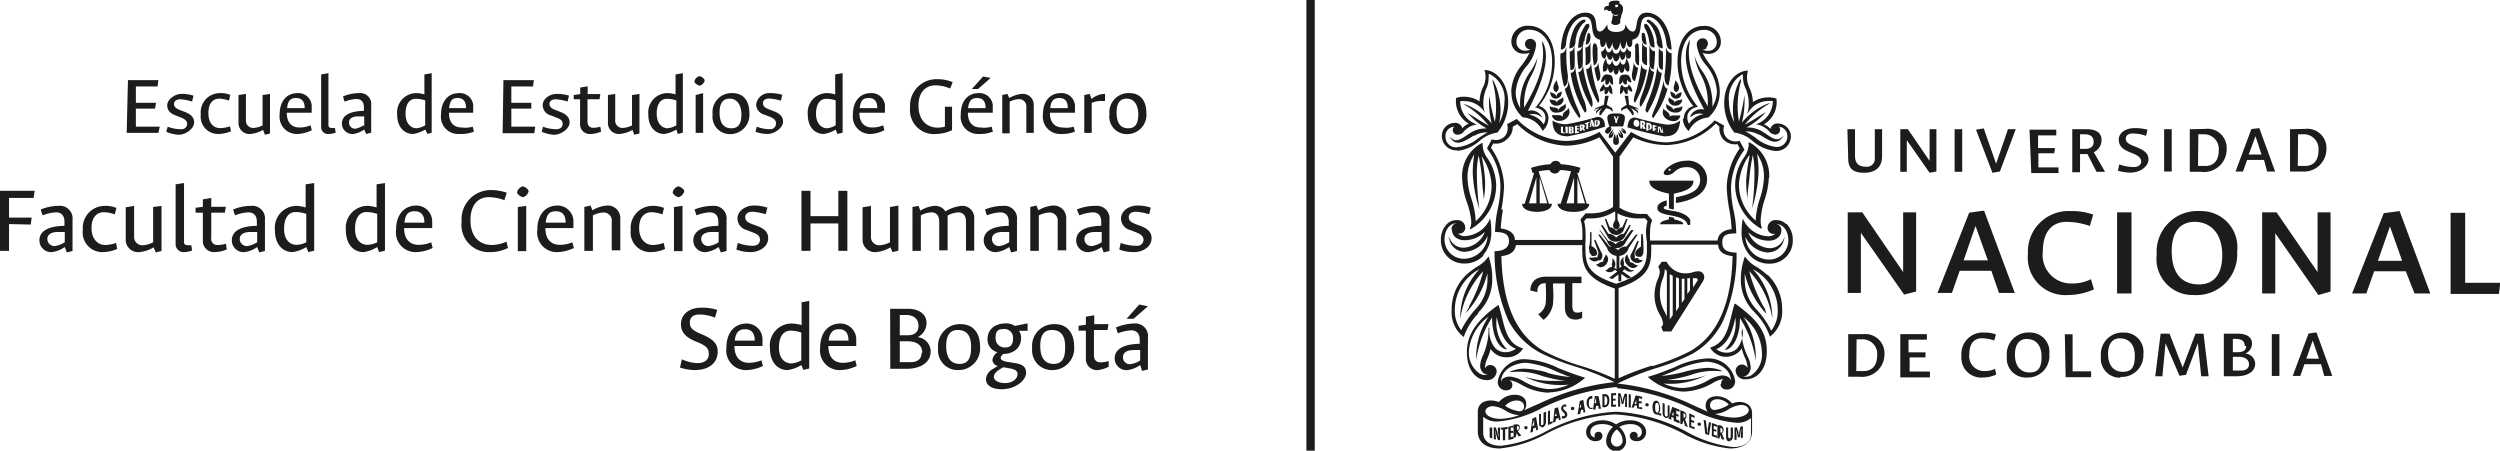<svg xmlns="http://www.w3.org/2000/svg" viewBox="0 0 157.87 28.46"><defs><style>.cls-1{fill:#1c1c1a;}.cls-2{fill:none;stroke:#1c1c1a;stroke-miterlimit:10;stroke-width:0.53px;}</style></defs><g id="Capa_2" data-name="Capa 2"><g id="Layer_1" data-name="Layer 1"><path class="cls-1" d="M116.66,8.16h.48V9.83c0,.52.26.7.73.7a.5.5,0,0,0,.52-.57V8.16h.46v1.7c0,.67-.39,1.05-1.14,1.05s-1-.31-1-.93Zm5.19,2.75-1.44-2.06v2H120V8.16h.48l1.37,2v-2h.43v2.67Zm2.06-.06h-.48V8.16h.48Zm.87-2.66.49-.08.78,2.23.75-2.18h.49l-1,2.67-.47.08Zm3.38,0h1.69l0,.36-1.15,0v.8h1.07l-.05.33-1,0v.89h1.27l0,.36h-1.72Zm3.19,1.58v1.11h-.49V8.16h.92c.59,0,.93.23.93.68a.85.85,0,0,1-.49.77l.71,1.24h-.54l-.57-1.12h-.47m.86-.76c0-.32-.18-.49-.58-.49h-.28V9.4l.35,0c.27,0,.51-.12.51-.44m1.58-.13c0-.42.41-.74,1-.74a3,3,0,0,1,.82.1l-.09.39a2.52,2.52,0,0,0-.85-.15c-.25,0-.43.11-.43.33s.16.33.6.5c.68.27.83.47.83.83s-.45.81-1.14.81a3,3,0,0,1-.79-.12l.09-.4a2.6,2.6,0,0,0,.92.17c.24,0,.46-.12.46-.34s-.12-.37-.62-.56-.79-.4-.79-.82m3.34,2h-.48V8.16h.48Zm2.11-2.69a1.21,1.21,0,0,1,1.36,1.27A1.43,1.43,0,0,1,139,10.85h-.72V8.16Zm-.45,2.34h.47c.43,0,.84-.24.84-1a.93.93,0,0,0-1-1h-.29Zm4.17-.38H141.9l-.26.73h-.47l1-2.68.5-.06,1,2.74h-.51Zm-.54-1.5L142,9.76h.81Zm3.12-.46a1.21,1.21,0,0,1,1.36,1.27,1.43,1.43,0,0,1-1.58,1.42h-.72V8.16Zm-.45,2.34h.47c.43,0,.84-.24.84-1a.93.93,0,0,0-1-1h-.29Z"/><path class="cls-1" d="M120.24,18.6l-2.73-3.9v3.8h-.83V13.41h.92l2.58,3.77V13.41H121v5Zm5.51-1.5h-2l-.49,1.4h-.91l2-5.07.94-.13,1.94,5.2h-1Zm-1-2.83L124,16.44h1.53Zm7.48,4a4,4,0,0,1-1.63.36,2.37,2.37,0,0,1-2.54-2.6,2.56,2.56,0,0,1,2.7-2.7,4,4,0,0,1,1.42.22l-.21.72a4.53,4.53,0,0,0-1.48-.26c-.73,0-1.49.43-1.49,1.89a1.79,1.79,0,0,0,1.86,2,2.57,2.57,0,0,0,1.18-.27Zm2.37.26h-.91V13.41h.91Zm3.92.1a2.28,2.28,0,0,1-2.33-2.55,2.58,2.58,0,0,1,2.76-2.75,2.28,2.28,0,0,1,2.32,2.56,2.57,2.57,0,0,1-2.75,2.74m.06-4.62c-.8,0-1.44.51-1.44,1.84,0,1.51.71,2.11,1.73,2.11.81,0,1.46-.49,1.46-1.85s-.72-2.1-1.75-2.1m7.82,4.62-2.72-3.9v3.8h-.83V13.41h.91l2.59,3.77V13.41h.82v5Zm5.52-1.5h-2l-.49,1.4h-.9l2-5.07,1-.13,1.94,5.2h-1Zm-1-2.83-.76,2.17h1.53Zm3.83-.86h.92v4.42l2.22,0-.09.7h-3.05Z"/><path class="cls-1" d="M117.67,21.1A1.21,1.21,0,0,1,119,22.36a1.42,1.42,0,0,1-1.58,1.43h-.71V21.1Zm-.45,2.33.47,0c.43,0,.85-.25.85-1a.92.92,0,0,0-1-1h-.3ZM120,21.1h1.68l0,.35h-1.16v.8h1.07l0,.32h-1v.89l1.28,0,0,.37H120Z"/><path class="cls-1" d="M126.06,23.65a2,2,0,0,1-.86.19,1.25,1.25,0,0,1-1.34-1.37A1.35,1.35,0,0,1,125.29,21a2,2,0,0,1,.75.12l-.11.38a2.48,2.48,0,0,0-.78-.14c-.39,0-.79.23-.79,1a.94.94,0,0,0,1,1.07,1.38,1.38,0,0,0,.62-.14Zm1.9.19a1.2,1.2,0,0,1-1.23-1.34A1.36,1.36,0,0,1,128.18,21a1.21,1.21,0,0,1,1.23,1.35A1.36,1.36,0,0,1,128,23.84m0-2.44c-.42,0-.76.27-.76,1s.37,1.12.91,1.12.77-.26.77-1-.38-1.11-.92-1.11m2.39-.3h.49v2.34l1.17,0,0,.37h-1.61Zm3.51,2.74a1.2,1.2,0,0,1-1.23-1.34A1.37,1.37,0,0,1,134.12,21a1.21,1.21,0,0,1,1.23,1.35,1.37,1.37,0,0,1-1.46,1.45m0-2.44c-.43,0-.77.27-.77,1s.38,1.12.92,1.12.77-.26.77-1-.38-1.11-.92-1.11m2.86.31-.2,2.08h-.45l.34-2.69H137l.83,2.14.81-2.14h.51l.32,2.69H139l-.21-2.09-.75,2h0l-.41.06Zm3.68-.61h.87c.59,0,.91.23.91.63a.69.69,0,0,1-.43.63.66.66,0,0,1,.63.63c0,.48-.44.8-1.19.8h-.79Zm1.32.78c0-.29-.16-.45-.61-.45H141v.84h.29c.42,0,.55-.16.55-.39m.18,1.17c0-.32-.25-.49-.68-.49H141v.87h.5c.29,0,.52-.1.52-.4m1.92.74h-.48V21.1h.48Zm2.63-.74h-1.05l-.26.74h-.48l1-2.68.5-.07,1,2.75h-.51Zm-.53-1.5-.4,1.15h.8Z"/><path class="cls-1" d="M111.72,11.25A2.39,2.39,0,0,0,110.49,9l-.07,0,0,.07a.32.32,0,0,1,0,.14,1.56,1.56,0,0,1-.3.75,3.06,3.06,0,0,0-.55,1.71,3.2,3.2,0,0,0,1.62,2.76l.06,0,0-.06a1.35,1.35,0,0,1-.07-.41,5,5,0,0,1,.25-1.34,5.25,5.25,0,0,0,.27-1.41m-1.21-1.38a11.5,11.5,0,0,0-.22,1.53,7.19,7.19,0,0,0,.08,1.19l0,.19v-.2c0-.41.07-.82.11-1.17a12,12,0,0,1,.23-1.59,6,6,0,0,1,.1,1.11,16.72,16.72,0,0,1-.15,2.28,9.2,9.2,0,0,0,.41-2.28,6.18,6.18,0,0,0-.1-1.18,2.49,2.49,0,0,1,.44,1.5,4.68,4.68,0,0,1-.26,1.34,5,5,0,0,0-.26,1.38,3,3,0,0,1-1.06-2.29,3.52,3.52,0,0,1,.63-1.81"/><path class="cls-1" d="M106.27,7.49a1.1,1.1,0,0,0,.37.79l0,0v0a1.48,1.48,0,0,1,1.24-.86h0a2.12,2.12,0,0,0,.72-1.62A2.81,2.81,0,0,0,108,4.1a4.89,4.89,0,0,1-.48-.76,1,1,0,0,0,.38.06.75.75,0,0,0,.77-.76,1,1,0,0,0-1.11-1c-.81,0-1.63.71-1.63,2.28a4.47,4.47,0,0,0,1,2.78.81.81,0,0,0-.6.79M107.75,3a.37.37,0,0,0,.1-.25.32.32,0,0,0-.34-.33.37.37,0,0,0-.36.41,2.42,2.42,0,0,0,.58,1.28,2.91,2.91,0,0,1,.69,1.64,2,2,0,0,1-.29,1,3.58,3.58,0,0,0-.6-2.21,3.78,3.78,0,0,1-.53-1,3.92,3.92,0,0,0,.4,1.17,3.71,3.71,0,0,1,.44,2c-1.25-2.13-1.27-3.27-1.14-4l0-.21-.08.19c-.4.89-.07,2.31,1,4.23a.76.76,0,0,0-.87.39l0,.09.08-.06a.8.8,0,0,1,.74-.13,1.35,1.35,0,0,0-.91.61.76.76,0,0,1-.11-.41c0-.34.24-.58.67-.67h0l0,0a4.42,4.42,0,0,1-1.06-2.85c0-1.4.73-2,1.4-2a.76.76,0,0,1,.85.76.53.53,0,0,1-.51.56.78.78,0,0,1-.39-.08.4.4,0,0,0,.26-.09"/><path class="cls-1" d="M109.53,8.37h0a2.19,2.19,0,0,1,1.14.53,2.57,2.57,0,0,0,1.42.63.92.92,0,0,0,1-.88.82.82,0,0,0-.81-.85.44.44,0,0,0-.48.34,1.26,1.26,0,0,0-.41-.29,1.63,1.63,0,0,0,.79-1.62h0a1.48,1.48,0,0,0-.56-.08,1.69,1.69,0,0,0-.93.3,2.15,2.15,0,0,0-.21-.89,1.64,1.64,0,0,1-.16-.66,1.85,1.85,0,0,1,.06-.44v0h0c-.74,0-1.5.79-1.5,2.07a3.05,3.05,0,0,0,.67,1.88ZM110,4.71h0l.07,0a1,1,0,0,0,0,.26,1.58,1.58,0,0,0,.16.61,2.43,2.43,0,0,1,.2.93,1.6,1.6,0,0,1-.06.54l-.05.15.1-.13a1.47,1.47,0,0,1,1.22-.69,1.48,1.48,0,0,1,.31,0,1.55,1.55,0,0,1-1.07,1.47l-.09,0h.09a1.36,1.36,0,0,1,.83.43.52.52,0,0,0,.39.22.3.3,0,0,0,.31-.31.24.24,0,0,0-.08-.19l0,0a.59.59,0,0,1,.54.63.67.67,0,0,1-.73.65,2.51,2.51,0,0,1-1.28-.58,7.33,7.33,0,0,0-.63-.4,1.57,1.57,0,0,1,.84.21l.06,0c.55.35,1,.66,1.38.23l.14-.17-.17.13c-.3.23-.6,0-1-.27l-.27-.17a1.83,1.83,0,0,0-.92-.21,4.3,4.3,0,0,0,1.11-.85l.1-.12-.13.08-.31.19c-.28.18-.57.36-.88.52a5.3,5.3,0,0,1,1.46-1.27l.16-.1-.18.05a4,4,0,0,0-1.62,1.19,6,6,0,0,0,.16-1.72l0-.22,0,.22a13.34,13.34,0,0,1-.35,1.65,5.9,5.9,0,0,1,.13-2.54l0-.16-.1.14a4,4,0,0,0-.32,2.61,2.87,2.87,0,0,1-.34-1.3A1.76,1.76,0,0,1,110,4.71"/><path class="cls-1" d="M101.49,8.44c.1,0,.19-.08.27-.27l0-.08-.08.05,0,0,.06-.1,0-.07-.07,0c-.22.11-.31.21-.31.32s0,.09.1.09"/><path class="cls-1" d="M112.78,14.14a.85.85,0,0,0-.63-.24.49.49,0,0,0-.53.48.37.37,0,0,0,.37.39h.1a.66.66,0,0,1-.45.15,1.81,1.81,0,0,1-1.58-1.12l0-.07,0,.07a3.9,3.9,0,0,0-.08.81,2.17,2.17,0,0,0,.53,1.53,1.63,1.63,0,0,0,1.2.51,1.45,1.45,0,0,0,1.5-1.5,1.41,1.41,0,0,0-.38-1m-1.13,1.78a1,1,0,0,0,.94-.75l.08-.23-.12.21a.94.94,0,0,1-.9.51,1.54,1.54,0,0,1-1.3-1,1.87,1.87,0,0,0,1.29.53c.47,0,.8-.27.8-.66a.37.37,0,0,0-.31-.39h0c.43,0,.75.45.75,1a1.21,1.21,0,0,1-1.24,1.24,1.5,1.5,0,0,1-1.47-1.44,1.67,1.67,0,0,0,1.46,1"/><path class="cls-1" d="M101,16.47a.37.37,0,0,0,.11-.55l-.36-.77h-.09l.27.78,0,.1a.4.4,0,0,0-.05.24.39.39,0,0,0-.28,0,.58.58,0,0,1-.18,0h-.06l0,.05a.45.45,0,0,0,.34.19.48.48,0,0,0,.29-.11"/><path class="cls-1" d="M100.49,16.16a.22.22,0,0,0,.13,0h.09c.07,0,.15-.08.15-.18a.53.53,0,0,0-.36-.43v-.89h-.09v0c0,.47,0,.73-.05.88s0,.21,0,.26a.35.35,0,0,0,.15.31"/><path class="cls-1" d="M102.06,15.67a.65.65,0,0,0,.61-.4l.49-.74H103l-.52.68-.09,0a.92.92,0,0,0-.37.21.88.88,0,0,0-.36-.21l-.1,0-.52-.68H101l.49.71a.6.6,0,0,0,.61.43"/><path class="cls-1" d="M101.39,16.72h0a.48.48,0,0,0,.16-.36.38.38,0,0,0-.16-.29l0,0v0a.49.49,0,0,1-.07.19.42.42,0,0,0-.08.27.43.43,0,0,0-.26.09.43.43,0,0,1-.19.08h0l0,0a.44.44,0,0,0,.29.18h0a.49.49,0,0,0,.36-.21"/><path class="cls-1" d="M102.06,15.26a.63.63,0,0,0,.58-.38l.35-.66h-.11l-.34.55-.09,0a.83.83,0,0,0-.39.23.88.88,0,0,0-.38-.23l-.11,0-.36-.55h-.12l.39.66a.58.58,0,0,0,.58.38"/><path class="cls-1" d="M107.24,17.13a1.43,1.43,0,0,0-.34.06,1.35,1.35,0,0,1-.41.07,1.31,1.31,0,0,1-1.24-.73v0h-.31l-.23.31h0a.63.63,0,0,1,.1.35,1.2,1.2,0,0,1-.11.41,2.61,2.61,0,0,0-.22,1.07,2.46,2.46,0,0,0,.34,1.21,1.31,1.31,0,0,1,.2.57.25.25,0,0,1-.12.19h0l.12.29h.52l2-3.17a.58.58,0,0,0,.08-.27.37.37,0,0,0-.39-.36m-.51.45v.75l-.17.24v-1l.17,0m.18,0,.11,0,.09,0a.11.11,0,0,1,.09.05.09.09,0,0,1,0,.11l-.28.43Zm-.53.07v1.25l-.17.24V17.6h.17m-.35,0v1.79l-.18.27V17.51h0l.15.05m-1.17,1a2.42,2.42,0,0,1,.18-.95,2,2,0,0,0,.13-.62l.13.13V20a2.38,2.38,0,0,0-.13-.29,2.32,2.32,0,0,1-.31-1.14m.81-1.19V19.9l-.19.27V17.31l.19.11"/><path class="cls-1" d="M102.06,14.49a.24.24,0,0,0,.22-.23.5.5,0,0,0-.08-.26l-.06-.14,0-.51H102l0,.51-.06.14a.5.5,0,0,0-.08.26.24.24,0,0,0,.22.23"/><path class="cls-1" d="M102.06,14.84a.54.54,0,0,0,.5-.38l.22-.63h-.09l-.25.53-.07,0a.73.73,0,0,0-.31.22.69.69,0,0,0-.35-.23l-.06,0-.22-.53h-.09l.21.63a.52.52,0,0,0,.51.38"/><path class="cls-1" d="M102.79,16.91c-.08-.07-.17-.14-.26-.12a.49.49,0,0,0,0-.29.39.39,0,0,1,0-.21v-.05l0,0a.45.45,0,0,0-.2.31.37.37,0,0,0,.07.28l-.14.1v-.77a.68.68,0,0,0,.59-.51l.57-.84h-.11l-.6.76-.12,0a.77.77,0,0,0-.42.23.8.8,0,0,0-.43-.23l-.11,0-.6-.76h-.11l.56.84a.71.71,0,0,0,.6.51V17l-.14-.1a.37.37,0,0,0,.06-.28.44.44,0,0,0-.19-.31l0,0v.05a.52.52,0,0,1,0,.21.42.42,0,0,0,0,.29.35.35,0,0,0-.28.13l-.15.1h0l0,0a.41.41,0,0,0,.59-.06l.16.12-.53.4.22.07.38-.29v.43l.09,0,.09,0V17.3l.41.29.22-.07-.56-.4.16-.12a.41.41,0,0,0,.59.06l0,0H103a.62.62,0,0,1-.17-.11"/><path class="cls-1" d="M109.89,25.38a1.32,1.32,0,0,0-.51.1,1.29,1.29,0,0,0-.95-.46c-.45,0-.72.22-.72.59a.58.58,0,0,0,.13.39l-.54-.24-.46-.21a14.67,14.67,0,0,0-4.7-1.33,17,17,0,0,1,2.53-1,13.88,13.88,0,0,0,2.19-.87,4.78,4.78,0,0,0,1.94-2.07,10.42,10.42,0,0,0,.86-4.33v0h0c-.61,0-.9-.19-.9-.62s.15-.59.88-.59h0v0a7.05,7.05,0,0,0-.17-1.46,7.21,7.21,0,0,1-.16-1.41,4.06,4.06,0,0,1,.85-2.41v0l-.31-.57h0a.8.8,0,0,1-.81-.18.77.77,0,0,1-.16-.78v0l-.6-.33v0a4.53,4.53,0,0,1-3.06,1.39A4.39,4.39,0,0,1,103,8.33h0l-1,1.31-1-1.31h0a4.39,4.39,0,0,1-2.16.57,4.49,4.49,0,0,1-3.06-1.39v0l-.61.33v0a.81.81,0,0,1-.16.78.8.8,0,0,1-.81.18h0l-.3.57v0a4.06,4.06,0,0,1,.85,2.41,7.16,7.16,0,0,1-.17,1.41,7.81,7.81,0,0,0-.17,1.46v0h0c.73,0,.88.23.88.59s-.29.62-.91.62h0v0a10.59,10.59,0,0,0,.85,4.33,4.86,4.86,0,0,0,2,2.07,13.88,13.88,0,0,0,2.19.87,17.39,17.39,0,0,1,2.53,1,14.67,14.67,0,0,0-4.7,1.33l-.46.2-.54.25a.63.63,0,0,0,.13-.39c0-.37-.28-.59-.73-.59a1.31,1.31,0,0,0-1,.46,1.35,1.35,0,0,0-.51-.1c-.51,0-.82.27-.82.71v1.23c0,.69.5,1.09,1.39,1.09a7.77,7.77,0,0,0,2.9-.91,10.44,10.44,0,0,1,4.37-1.24,10.44,10.44,0,0,1,4.37,1.24,7.68,7.68,0,0,0,2.89.91c.89,0,1.4-.4,1.4-1.09V26.09c0-.44-.32-.71-.83-.71m-15-12.14a10.77,10.77,0,0,0,.17-1.5,4.46,4.46,0,0,0-.83-2.41l.14-.27a1,1,0,0,0,.87-.27A1,1,0,0,0,95.53,8l.29-.16a4.61,4.61,0,0,0,3.11,1.36A4.88,4.88,0,0,0,101,8.67l.86,1.22v3.18a2.43,2.43,0,0,1-1.39.4l-.34,0h0l-.33.39v0a2.11,2.11,0,0,1,.12.75,4.41,4.41,0,0,1,0,.54H95.66c0-.41-.35-.66-.89-.72a8.94,8.94,0,0,1,.14-1.19M108.58,8a1.06,1.06,0,0,0,.27.83,1,1,0,0,0,.87.27l.14.27a4.53,4.53,0,0,0-.82,2.41,9.44,9.44,0,0,0,.17,1.5,8.94,8.94,0,0,1,.14,1.19c-.54.06-.85.31-.89.72H104.2a4.32,4.32,0,0,1,0-.54,1.9,1.9,0,0,1,.13-.75v0l-.33-.39h0l-.33,0a2.46,2.46,0,0,1-1.4-.4V9.89l.87-1.22a4.88,4.88,0,0,0,2.11.49,4.59,4.59,0,0,0,3.1-1.36Zm-4.27,15.09a17.53,17.53,0,0,0-2.1.8v-5.7c1.73-.59,2.06-1.27,2.06-2.32a3.25,3.25,0,0,0,0-.36.13.13,0,0,0,0-.06h4.23c0,.3.21.66.91.72-.07,3-.94,5-2.67,6a13.68,13.68,0,0,1-2.39.95m-.47-9.34.16.18v0a2.78,2.78,0,0,0-.1.68,4.94,4.94,0,0,0,.06.63c0,.2,0,.39,0,.53,0,1-.29,1.58-1.94,2.12-1.65-.54-1.94-1.11-1.94-2.12a3.87,3.87,0,0,1,0-.53,4.83,4.83,0,0,0,0-.63,2.65,2.65,0,0,0-.09-.67v0l.15-.18h0l.19,0a2.74,2.74,0,0,0,1.58-.43,2.74,2.74,0,0,0,1.58.43l.19,0Zm-8.18,1.7h4.22v.06a1.86,1.86,0,0,0,0,.36c0,1,.33,1.73,2.05,2.32v5.7a16.75,16.75,0,0,0-2.09-.8,13.38,13.38,0,0,1-2.39-.95c-1.73-1-2.61-2.93-2.68-6,.7-.06.89-.42.92-.72m-1,11c-.46,0-.93-.18-.93-.48,0-.15.17-.32.49-.32a1.73,1.73,0,0,1,.81.3,1.85,1.85,0,0,0,.83.27,4,4,0,0,1-1.2.23m.32-.82a1,1,0,0,1,.72-.34c.28,0,.47.15.47.36a.28.28,0,0,1-.3.32,2.08,2.08,0,0,1-.89-.34m7.1-1.11a13.81,13.81,0,0,1,4.68,1.31,7.18,7.18,0,0,0,2.74.86,1.32,1.32,0,0,0,1-.29v1c0,.52-.41.83-1.14.83a7.89,7.89,0,0,1-2.79-.89A10.58,10.58,0,0,0,102.06,26a10.54,10.54,0,0,0-4.47,1.26,7.7,7.7,0,0,1-2.8.89c-.72,0-1.13-.31-1.13-.83v-1a1.32,1.32,0,0,0,1,.29,7.18,7.18,0,0,0,2.74-.86,13.75,13.75,0,0,1,4.68-1.31m6.22,1.7a1.77,1.77,0,0,0,.82-.27,1.76,1.76,0,0,1,.82-.3c.32,0,.49.17.49.32,0,.3-.47.48-.93.48a3.9,3.9,0,0,1-1.2-.23m-.31-.57c0-.21.19-.36.46-.36a1,1,0,0,1,.72.34,2.08,2.08,0,0,1-.89.34.28.28,0,0,1-.29-.32"/><path class="cls-1" d="M108.65,24.27c0,.2.17.33.4.33a.52.52,0,0,0,.52-.55,1.69,1.69,0,0,0-1.84-1.41,5.37,5.37,0,0,0-2,.56c-.49.19-1,.41-1.68.6l0,0,0,0a3.59,3.59,0,0,0,2.29.93,3.94,3.94,0,0,0,1.78-.52,1.88,1.88,0,0,1,.73-.28.31.31,0,0,0-.16.29m-.85-.56h0A5.09,5.09,0,0,1,106,24c-.12,0-.47,0-.74,0a9.13,9.13,0,0,0,1.5-.32,4.15,4.15,0,0,1,1.82-.24l.21,0-.19-.08a2.25,2.25,0,0,0-.79-.13,6.5,6.5,0,0,0-1.41.24,8.6,8.6,0,0,1-1.47.27l.79-.31a6.07,6.07,0,0,1,2-.59c.64,0,1.58.38,1.58,1.19h0c-.07-.21-.26-.32-.57-.32a2.27,2.27,0,0,0-.86.3,3.46,3.46,0,0,1-1.58.49,3,3,0,0,1-1.24-.28,5,5,0,0,0,2.74-.55"/><path class="cls-1" d="M103.18,16.65a.39.39,0,0,0-.26-.09.41.41,0,0,0-.08-.27.58.58,0,0,1-.07-.21V16l0,.05a.44.44,0,0,0,0,.68.51.51,0,0,0,.36.2h0a.44.44,0,0,0,.31-.18l0,0h-.06a.45.45,0,0,1-.18-.08"/><path class="cls-1" d="M109.53,19.2l0,0,0,0c-.08.24-.14.5-.2.75-.22.89-.43,1.73-1.34,2h0v0a1.13,1.13,0,0,0,1,.58,1.21,1.21,0,0,0,1-.52,3.07,3.07,0,0,0,.19.56,1.75,1.75,0,0,1,.16.52.3.3,0,0,1,0,.14.37.37,0,0,0-.35-.21.4.4,0,0,0-.39.39.58.58,0,0,0,.65.54c.66,0,1.32-.55,1.32-1.78s-.61-2-2-3m.48,1.55v.07a1.68,1.68,0,0,1-.36,1.22.94.94,0,0,1-.68.26,1.07,1.07,0,0,1-.63-.22c.59-.25,1-.88,1.2-2A2.4,2.4,0,0,1,109,22l-.09.08.12,0c.57-.19.87-1.17.84-2a6.82,6.82,0,0,1,1,2.68l0,.22v-.22a4.52,4.52,0,0,0-.77-2.73,2.93,2.93,0,0,1,1.16,2.22,1.58,1.58,0,0,1-.67,1.45.7.7,0,0,1-.52.07.43.43,0,0,0,.26-.09.59.59,0,0,0,.22-.5,1.61,1.61,0,0,0-.17-.63,3.73,3.73,0,0,1-.4-1.59Z"/><path class="cls-1" d="M97.08,18.45c0-.4.15-.56.53-.57v.17a7.39,7.39,0,0,1,0,1.07.94.94,0,0,1-.48.72l0,0,.34.36h0a1.58,1.58,0,0,0,.6-1,6.9,6.9,0,0,0,0-1.12v-.18h.75c0,.87,0,1,0,1.5s.23.78.67.78a.76.76,0,0,0,.42-.11h0v-.4h0a.57.57,0,0,1-.27.07c-.16,0-.35,0-.35-.44V19.1c0-.25,0-.45,0-1.22h.58v-.41H97.68c-.66,0-1,.26-1.05.87v0l.45.11Z"/><path class="cls-1" d="M103.49,16.32a.43.43,0,0,0-.27,0,.43.43,0,0,0,0-.25l0-.1.27-.75h-.1l-.35.76a.35.35,0,0,0,.06.51h0a.58.58,0,0,0,.31.12.46.46,0,0,0,.34-.18l0,0h-.06a.8.8,0,0,1-.21-.05"/><path class="cls-1" d="M103.62,15.58c-.12.07-.36.23-.36.43a.2.2,0,0,0,.15.2h.07a.23.23,0,0,0,.15,0,.39.39,0,0,0,.15-.32,1.87,1.87,0,0,0,0-.27c0-.15,0-.4-.05-.84v0h-.09Z"/><path class="cls-1" d="M111.6,17.37a4.25,4.25,0,0,0-.68-.52,2,2,0,0,1-.73-.66l0-.05,0,.05a4.22,4.22,0,0,0-.26,1.43,2.83,2.83,0,0,0,.86,2.09l.06.07a4,4,0,0,1,.92,1.48v0h0a2,2,0,0,0,.77-1.69,3,3,0,0,0-.92-2.22m-.15,2.23c0-.09-.08-.17-.13-.26a9.2,9.2,0,0,1-.88-2.2,5.67,5.67,0,0,1,1.46,3A4.61,4.61,0,0,0,110.69,17a2.93,2.93,0,0,1,1.57,2.59,2,2,0,0,1-.41,1.29,5.75,5.75,0,0,0-.92-1.33l0,0a2.64,2.64,0,0,1-.75-1.89,2.56,2.56,0,0,1,0-.37,5.7,5.7,0,0,0,1.23,2.38l.14.15Z"/><path class="cls-1" d="M93.64,16.13a2.17,2.17,0,0,0,.53-1.53,3.94,3.94,0,0,0-.07-.81l0-.07,0,.07a1.82,1.82,0,0,1-1.58,1.12.61.61,0,0,1-.45-.16l.1,0a.37.37,0,0,0,.36-.39A.49.49,0,0,0,92,13.9a.83.83,0,0,0-.62.24,1.37,1.37,0,0,0-.39,1,1.45,1.45,0,0,0,1.5,1.5,1.63,1.63,0,0,0,1.2-.51m-2-1.62c0,.39.33.66.8.66a1.84,1.84,0,0,0,1.28-.53,1.54,1.54,0,0,1-1.3,1,.93.93,0,0,1-.89-.51l-.12-.21.07.23a1,1,0,0,0,.94.75,1.68,1.68,0,0,0,1.47-1,1.51,1.51,0,0,1-1.48,1.44,1.21,1.21,0,0,1-1.24-1.24c0-.57.33-1,.75-1h0a.37.37,0,0,0-.31.39"/><path class="cls-1" d="M94.51,23.44a.4.4,0,0,0-.39-.39.34.34,0,0,0-.34.21.3.3,0,0,1,0-.14,1.5,1.5,0,0,1,.16-.52,4.08,4.08,0,0,0,.19-.56,1.19,1.19,0,0,0,1,.52A1.16,1.16,0,0,0,96.18,22v0h0c-.92-.24-1.12-1.08-1.34-2-.07-.25-.13-.51-.21-.75v0l0,0c-1.42,1-2,1.9-2,3S93.21,24,93.86,24a.58.58,0,0,0,.65-.54M94,20a4.53,4.53,0,0,0-.78,2.73l0,.22,0-.22a6.69,6.69,0,0,1,1-2.68c0,.84.26,1.82.84,2l.12,0-.1-.08a2.4,2.4,0,0,1-.56-1.95c.24,1.15.61,1.78,1.21,2a1.13,1.13,0,0,1-.64.22.9.9,0,0,1-.67-.26,1.69,1.69,0,0,1-.37-1.19.31.31,0,0,0,0-.1H94v.1a4.11,4.11,0,0,1-.35,1.65,1.64,1.64,0,0,0-.18.63.59.59,0,0,0,.22.5.44.44,0,0,0,.27.09.69.69,0,0,1-.52-.07,1.59,1.59,0,0,1-.68-1.45A2.94,2.94,0,0,1,94,20"/><path class="cls-1" d="M102.9,26.54a1.56,1.56,0,0,0-.85.26,1.51,1.51,0,0,0-.83-.26c-.64,0-1.06.3-1.06.75a.57.57,0,0,0,.59.57c.27,0,.44-.13.44-.33a.24.24,0,0,0-.26-.26.25.25,0,0,0-.21.12.29.29,0,0,0,0,.24.33.33,0,0,1-.29-.35c0-.31.29-.5.75-.5a1.29,1.29,0,0,1,.68.18,1.23,1.23,0,0,0-.43.82.63.63,0,1,0,1.25,0,1.23,1.23,0,0,0-.43-.82,1.47,1.47,0,0,1,.71-.18c.43,0,.72.2.72.5a.33.33,0,0,1-.29.35.29.29,0,0,0,0-.24.25.25,0,0,0-.21-.12.24.24,0,0,0-.26.26c0,.2.17.33.44.33a.57.57,0,0,0,.59-.57c0-.44-.42-.75-1-.75m-.85.58a.92.92,0,0,1,.36.66.37.37,0,0,1-.36.42.38.38,0,0,1-.37-.42.9.9,0,0,1,.37-.66"/><path class="cls-1" d="M97.81,24.78a3.59,3.59,0,0,0,2.29-.93l0,0,0,0c-.65-.19-1.2-.41-1.68-.6a5.41,5.41,0,0,0-2-.56,1.69,1.69,0,0,0-1.84,1.41.52.52,0,0,0,.52.55c.24,0,.4-.13.4-.33A.32.32,0,0,0,95.3,24a2.14,2.14,0,0,1,.73.27,3.74,3.74,0,0,0,1.78.53m-.1-1.28a6.59,6.59,0,0,0-1.42-.24,2.19,2.19,0,0,0-.78.13l-.2.08.21,0a4.2,4.2,0,0,1,1.83.24,9.13,9.13,0,0,0,1.5.32c-.28,0-.63,0-.75,0a5.42,5.42,0,0,1-1.82-.26,5.11,5.11,0,0,0,2.77.5,3,3,0,0,1-1.24.28,3.46,3.46,0,0,1-1.59-.49,2.22,2.22,0,0,0-.86-.3c-.31,0-.5.11-.57.32h0c0-.81.94-1.19,1.58-1.19a6,6,0,0,1,2,.59c.28.11.55.23.8.31a7.73,7.73,0,0,1-1.47-.27"/><path class="cls-1" d="M93.37,19.71a2.85,2.85,0,0,0,.86-2.09A4,4,0,0,0,94,16.19l0-.05,0,.05a2.08,2.08,0,0,1-.74.66,4.75,4.75,0,0,0-.68.52,3,3,0,0,0-.91,2.22,1.94,1.94,0,0,0,.76,1.69h0v0a4.18,4.18,0,0,1,.91-1.48Zm-.68-.08a5.84,5.84,0,0,0,1.24-2.38c0,.17,0,.24,0,.37a2.68,2.68,0,0,1-.74,1.89l0,0a6,6,0,0,0-.92,1.34,2,2,0,0,1-.4-1.29A2.91,2.91,0,0,1,93.42,17a4.56,4.56,0,0,0-1.21,3.13,5.66,5.66,0,0,1,1.45-3,9.13,9.13,0,0,1-.88,2.19c0,.09-.08.18-.13.27l-.09.18Z"/><path class="cls-1" d="M92.8,14.47l.07,0a3.19,3.19,0,0,0,1.61-2.76A3.14,3.14,0,0,0,93.94,10a1.49,1.49,0,0,1-.31-.75.32.32,0,0,1,0-.14l0-.07-.07,0a2.37,2.37,0,0,0-1.23,2.21,5.24,5.24,0,0,0,.26,1.41A5,5,0,0,1,92.91,14a1.11,1.11,0,0,1-.08.41ZM93,10.93a8.83,8.83,0,0,0,.42,2.28,17,17,0,0,1-.16-2.28,5.31,5.31,0,0,1,.11-1.11,12,12,0,0,1,.23,1.59c0,.35.07.76.1,1.17v.2l0-.19a6.25,6.25,0,0,0,.08-1.19,10.24,10.24,0,0,0-.22-1.53,3.52,3.52,0,0,1,.63,1.81,3,3,0,0,1-1,2.29,5.43,5.43,0,0,0-.26-1.38,4.68,4.68,0,0,1-.26-1.34,2.56,2.56,0,0,1,.43-1.5,7.12,7.12,0,0,0-.1,1.18"/><path class="cls-1" d="M95.44,5.78a2.15,2.15,0,0,0,.72,1.63h0a1.48,1.48,0,0,1,1.25.86v0l0,0a1.1,1.1,0,0,0,.37-.79.8.8,0,0,0-.6-.79,4.47,4.47,0,0,0,1-2.78c0-1.57-.81-2.28-1.63-2.28a1,1,0,0,0-1.11,1,.76.76,0,0,0,.78.76,1,1,0,0,0,.37-.06,4.84,4.84,0,0,1-.47.76,2.76,2.76,0,0,0-.69,1.68m1.48,1c.44.09.68.33.68.67a.69.69,0,0,1-.12.41,1.33,1.33,0,0,0-.91-.61.79.79,0,0,1,.74.13l.09.06-.05-.09A.76.76,0,0,0,96.48,7c1-1.92,1.37-3.34,1-4.23l-.09-.19,0,.21c.13.75.12,1.89-1.14,4a3.71,3.71,0,0,1,.44-2,3.91,3.91,0,0,0,.41-1.17,4.1,4.1,0,0,1-.53,1A3.44,3.44,0,0,0,96,6.82a2,2,0,0,1-.29-1,2.91,2.91,0,0,1,.69-1.64A2.48,2.48,0,0,0,97,2.86a.37.37,0,0,0-.36-.41.33.33,0,0,0-.34.33.34.34,0,0,0,.11.25.37.37,0,0,0,.25.09.74.74,0,0,1-.38.08.54.54,0,0,1-.52-.56.76.76,0,0,1,.85-.76c.68,0,1.4.64,1.4,2a4.4,4.4,0,0,1-1,2.85l0,0Z"/><path class="cls-1" d="M92,9.53a2.57,2.57,0,0,0,1.43-.63,2.16,2.16,0,0,1,1.13-.53h0a3,3,0,0,0,.68-1.88c0-1.28-.76-2.06-1.5-2.07h0v0a1.39,1.39,0,0,1-.1,1.1,2.32,2.32,0,0,0-.21.89,1.66,1.66,0,0,0-.93-.3,1.37,1.37,0,0,0-.55.08h0a1.64,1.64,0,0,0,.8,1.62,1.08,1.08,0,0,0-.41.29.45.45,0,0,0-.49-.34.82.82,0,0,0-.8.85.91.91,0,0,0,1,.88m-.22-1.48a.22.22,0,0,0-.09.19.3.3,0,0,0,.31.31.54.54,0,0,0,.4-.22,1.32,1.32,0,0,1,.82-.43h.09l-.08,0a1.52,1.52,0,0,1-1.07-1.47,1.42,1.42,0,0,1,.31,0A1.48,1.48,0,0,1,93.69,7l.1.14L93.73,7a1.79,1.79,0,0,1-.06-.53,2.24,2.24,0,0,1,.21-.93A1.57,1.57,0,0,0,94,4.94a1,1,0,0,0,0-.26l.08,0h0A1.76,1.76,0,0,1,95,6.48a3,3,0,0,1-.33,1.3,4.05,4.05,0,0,0-.33-2.61L94.26,5l0,.16a6.06,6.06,0,0,1,.14,2.54,13.73,13.73,0,0,1-.36-1.65l0-.22,0,.22A5.59,5.59,0,0,0,94.2,7.8a4.08,4.08,0,0,0-1.62-1.19l-.18-.05.16.1A5.25,5.25,0,0,1,94,7.93c-.3-.16-.59-.34-.87-.52l-.31-.19-.14-.08.11.12a4.24,4.24,0,0,0,1.1.85,1.87,1.87,0,0,0-.92.21l-.27.17c-.44.3-.74.5-1,.27l-.18-.13.14.17c.35.43.83.12,1.39-.23l.06,0a1.56,1.56,0,0,1,.83-.21,7.33,7.33,0,0,0-.63.4A2.51,2.51,0,0,1,92,9.3a.66.66,0,0,1-.72-.65A.59.59,0,0,1,91.82,8l0,0"/><path class="cls-1" d="M105.26,11.06a.71.71,0,0,0,.49-.22,1,1,0,0,1,.73-.28.8.8,0,0,1,.88.78c0,.55-.37.86-1.27,1.06l-.26.06v.36l.35-.06c.69-.17,1.62-.51,1.62-1.45a1.19,1.19,0,0,0-1.32-1.16c-.73,0-1.42.53-1.42.78,0,.07.09.13.2.13m.11-.34a.06.06,0,0,1,.06-.06s.07,0,.07.06a.07.07,0,0,1-.07.07.07.07,0,0,1-.06-.07"/><path class="cls-1" d="M105.68,13.33l-.25-.05c-.32-.06-.37-.1-.37-.15s0-.1.19-.13h0v-.35h0c-.4.11-.59.26-.59.49s.24.36.78.45l.25.05c.68.14.79.36.85.47s0,.1.12.1.07-.12.07-.18a.41.41,0,0,0,0-.16c-.06-.09-.23-.39-1-.54"/><path class="cls-1" d="M105.71,13.85v-.1l-.32-.06v.16c-.35.08-.56.16-.56.31v0h1.47v0c0-.15-.23-.23-.59-.31"/><path class="cls-1" d="M97,13.38c.75,0,1-.28,1-.51v0h-.19l-.65-2.05a3.75,3.75,0,0,1,.69-.08.37.37,0,0,0,.33.22.36.36,0,0,0,.33-.22,3.65,3.65,0,0,1,.7.08l-.66,2.05h-.19v0c0,.23.27.51,1,.51s1-.26,1-.51v0h-.16l-.6-1.95.09,0,.11-.32h0a4.92,4.92,0,0,0-1.24-.23.33.33,0,0,0-.32-.21.36.36,0,0,0-.33.21,5,5,0,0,0-1.23.23h0l.1.32.1,0-.6,1.95h-.16v0c0,.25.25.51,1,.51m-.57-.54.47-1.64v1.64Zm.68,0V11.2l.48,1.64Zm1.69,0,.48-1.64v1.64Zm.69,0V11.2l.48,1.64Z"/><path class="cls-1" d="M105.39,13.17l.31.06v-1c.64-.13,1.24-.31,1.24-.82v0h-2.79v0c0,.5.61.68,1.24.82Z"/><path class="cls-1" d="M106.08,7.63a1.32,1.32,0,0,1-.91.23,15.14,15.14,0,0,1-1.91-.44c-.31,0-.44.18-.49.62a19.4,19.4,0,0,0,2.33.57c.59,0,.93-.2,1-1M103.33,8a.2.2,0,0,1-.17-.23c0-.14.08-.22.18-.21a.24.24,0,0,1,.18.27c0,.13-.09.2-.19.17m.45.14-.07-.19v.17l-.13,0V7.63l.13,0c.13,0,.18.09.18.17a.09.09,0,0,1-.07.1l.1.25Zm.31.11-.13,0V7.75l.14,0a.26.26,0,0,1,.21.28.17.17,0,0,1-.22.16m.53.13-.26-.07V7.88l.25.06V8l-.12,0v.11l.1,0v.08l-.1,0v.1l.13,0Zm.41.06h-.15l-.12-.34v.33l-.07,0V8l.16,0,.11.33L105,8H105Z"/><path class="cls-1" d="M99.25,8.3c0-.05,0-.08-.06-.08v.16s.06,0,.06-.08"/><path class="cls-1" d="M104.09,7.86v.31s.09,0,.09-.11,0-.18-.09-.2"/><polygon class="cls-1" points="100.48 7.72 100.46 7.95 100.52 7.93 100.48 7.72"/><path class="cls-1" d="M99,8.61A18.86,18.86,0,0,0,101.35,8c0-.44-.18-.62-.49-.62a15.68,15.68,0,0,1-1.92.46,1.5,1.5,0,0,1-.9-.23c0,.78.39,1,1,1m1.55-1,.11.4V7.59l.12,0c.13,0,.21,0,.21.15s-.06.21-.21.26l-.12,0-.13,0,0-.07-.09,0v.08l-.1,0,.09-.48Zm-.51.17.29-.09v.09h-.08v.36l-.12,0V7.84l-.09,0Zm-.32.09.15,0a.12.12,0,0,1,.17.11.14.14,0,0,1-.07.11l.1.15-.14,0-.08-.14v.17l-.13,0Zm-.3.07.24,0V8h-.12v.1l.12,0v.08h-.12v.12l.13,0v.08l-.25.05ZM99.06,8l.14,0c.11,0,.17,0,.17.09s0,.11-.09.11.1,0,.1.09,0,.13-.15.14h-.17Zm-.21,0H99v.41h-.13Zm-.28,0h.13v.35h.1v.08a.71.71,0,0,1-.23-.05Z"/><path class="cls-1" d="M103.71,7.73V7.9s.07,0,.07-.06,0-.09-.07-.11"/><path class="cls-1" d="M99.93,8s0-.08-.06-.07v.16A.09.09,0,0,0,99.93,8"/><path class="cls-1" d="M99.25,8.11s0-.07-.06-.07v.13a.05.05,0,0,0,.06-.06"/><path class="cls-1" d="M103.34,7.6s0,.07,0,.17,0,.16,0,.17,0-.06,0-.15,0-.17,0-.19"/><path class="cls-1" d="M101.5,7.45a2.12,2.12,0,0,0,.13.54,3.41,3.41,0,0,1,.42,0,3.29,3.29,0,0,1,.44,0,2.1,2.1,0,0,0,.12-.54c0-.21-.15-.29-.56-.29s-.55.08-.55.29m.65-.11h.08l-.11.28v.14H102V7.62l-.1-.28H102l.06.2Z"/><path class="cls-1" d="M100.88,7.75c0-.13,0-.13-.08-.13v.29c.06,0,.08,0,.08-.16"/><path class="cls-1" d="M98.83,26.19c0,.08-.09.11-.2.08l0,.14a.25.25,0,0,0,.34-.23c0-.23-.25-.27-.25-.4s.09-.12.19-.09l0-.14a.26.26,0,0,0-.33.23c0,.23.24.26.24.41"/><path class="cls-1" d="M99.84,25.88l.14,0,0,.16.13,0-.13-.79-.22.07-.14.86.17-.05Zm0-.38v-.17h0l0,.16,0,.24-.1,0Z"/><path class="cls-1" d="M99.31,25.9a.1.1,0,0,0,.1-.11.09.09,0,0,0-.1-.1.1.1,0,0,0-.11.1.1.1,0,0,0,.11.11"/><path class="cls-1" d="M95.58,27.55s-.14.05-.18.07v-.28l.16,0v-.13l-.16,0V27l.18,0v-.13l-.33.08v.83a2,2,0,0,0,.33-.08Z"/><path class="cls-1" d="M98.26,26.45l.17-.06,0,.15.13-.05-.18-.77-.21.07-.1.91.16-.07Zm0-.37v-.2h0l0,.19.05.2-.13,0Z"/><polygon class="cls-1" points="94.59 27.23 94.64 27.54 94.61 27.54 94.56 27.3 94.46 27 94.33 26.98 94.33 27.73 94.46 27.76 94.46 27.51 94.41 27.2 94.43 27.2 94.48 27.43 94.59 27.78 94.72 27.8 94.72 27 94.59 27 94.59 27.23"/><path class="cls-1" d="M95.79,27.28h0l0,.1.11.18.16-.05-.22-.29a.28.28,0,0,0,.13-.24c0-.13-.11-.22-.29-.17l-.1,0v.82l.13,0Zm0-.37c.08,0,.13,0,.13.1a.15.15,0,0,1-.13.15Z"/><path class="cls-1" d="M100.57,25.86v-.12c-.13.05-.24,0-.24-.26s.06-.31.22-.31V25c-.21,0-.36.16-.36.44s.2.45.38.38"/><path class="cls-1" d="M96.36,27.11a.09.09,0,0,0,.1-.1.09.09,0,0,0-.1-.1c-.07,0-.1,0-.1.1a.09.09,0,0,0,.1.1"/><polygon class="cls-1" points="98.04 26.58 97.88 26.66 97.88 25.92 97.75 25.97 97.75 26.84 98.04 26.72 98.04 26.58"/><path class="cls-1" d="M97.34,27c.13,0,.29-.13.29-.39V26l-.16.06v.62c0,.1,0,.16-.1.16s-.06,0-.06-.08v-.62l-.12,0v.62c0,.1,0,.18.15.18"/><path class="cls-1" d="M96.82,27.05,97,27l0,.18.13-.05-.13-.8-.23.1-.13.9.16-.07Zm.06-.56h0l0,.19,0,.18-.13.06Z"/><path class="cls-1" d="M94.9,27.8l.15,0V27.1h.15v-.15a2.45,2.45,0,0,1-.43.06v.12h.13Z"/><path class="cls-1" d="M107.31,26.89a.09.09,0,0,0,.1-.1.09.09,0,0,0-.1-.1c-.07,0-.11,0-.11.1a.1.1,0,0,0,.11.1"/><polygon class="cls-1" points="107.01 26.97 106.8 26.91 106.8 26.65 106.98 26.71 106.98 26.58 106.8 26.52 106.8 26.3 107.01 26.39 107.01 26.26 106.67 26.1 106.67 26.98 107.01 27.11 107.01 26.97"/><polygon class="cls-1" points="107.92 27.48 108.05 26.7 107.92 26.65 107.84 27.11 107.83 27.33 107.79 27.32 107.79 27.1 107.72 26.57 107.58 26.5 107.68 27.4 107.92 27.48"/><path class="cls-1" d="M106.31,26.5h0l0,.08.1.31.18.08-.19-.51c.08,0,.1-.15.1-.2s0-.23-.26-.31l-.13-.05v.88l.13,0Zm0-.41a.16.16,0,0,1,.13.17c0,.1-.08.14-.13.11Z"/><polygon class="cls-1" points="108.43 27.51 108.22 27.46 108.22 27.21 108.38 27.27 108.38 27.14 108.22 27.1 108.22 26.88 108.43 26.96 108.43 26.83 108.1 26.71 108.1 27.54 108.43 27.65 108.43 27.51"/><path class="cls-1" d="M109.21,27.84c.13,0,.22-.11.22-.29V27h-.14v.58a.1.1,0,0,1-.08.1s-.08,0-.08-.13V27L109,27v.59c0,.21.1.29.23.29"/><polygon class="cls-1" points="109.66 27.5 109.62 27.19 109.65 27.19 109.75 27.63 109.86 27.6 109.94 27.14 109.97 27.12 109.93 27.42 109.93 27.68 110.06 27.62 110.06 26.92 109.91 26.94 109.83 27.28 109.82 27.46 109.79 27.46 109.78 27.29 109.67 26.98 109.53 27 109.53 27.78 109.66 27.77 109.66 27.5"/><path class="cls-1" d="M105.54,26.5l0-.18.15.07v.19l.37.16v-.17l-.21-.08v-.23l.15.06v-.13l-.15-.06v-.21l.21.09v-.14l-.46-.18-.23.76Zm.14-.5,0-.17h0v.42l-.11-.05Z"/><path class="cls-1" d="M108.64,27.43h0v.07l.09.25.16,0-.16-.38a.25.25,0,0,0,.11-.21.29.29,0,0,0-.24-.31l-.15,0v.84l.13,0Zm0-.41a.13.13,0,0,1,.13.14c0,.11,0,.16-.13.16Z"/><path class="cls-1" d="M94.07,27.63l.16.06V27l-.16,0Z"/><polygon class="cls-1" points="102.05 25.55 101.86 25.56 101.86 25.3 102.02 25.3 102.02 25.17 101.86 25.19 101.86 24.97 102.05 24.95 102.05 24.82 101.74 24.84 101.74 25.69 102.05 25.68 102.05 25.55"/><polygon class="cls-1" points="102.31 25.41 102.28 25.04 102.31 25.04 102.36 25.3 102.41 25.51 102.51 25.51 102.56 25.3 102.62 25.07 102.64 25.07 102.62 25.43 102.62 25.7 102.74 25.71 102.74 24.88 102.59 24.86 102.49 25.17 102.46 25.38 102.45 25.38 102.43 25.17 102.33 24.84 102.18 24.82 102.18 25.68 102.31 25.68 102.31 25.41"/><path class="cls-1" d="M100.79,25.63l.15,0,0,.18.16,0-.16-.8-.23,0-.11.85.15,0Zm0-.56h0l0,.39-.1,0Z"/><path class="cls-1" d="M101.63,25.28c0-.31-.14-.42-.35-.39h-.09v.83h.11c.18,0,.33-.13.33-.44m-.31-.26c.11,0,.18.07.18.28s-.07.29-.18.29Z"/><polygon class="cls-1" points="102.98 24.91 102.85 24.89 102.85 25.73 102.98 25.74 102.98 24.91"/><path class="cls-1" d="M105.2,26.39a.18.18,0,0,0,.23-.18V25.6l-.12,0v.62c0,.05,0,.09-.08.08s-.11-.08-.11-.18V25.5l-.13-.06v.61c0,.21.08.3.21.34"/><path class="cls-1" d="M104.66,26.18h0l.24.08V26.1l-.11,0-.07,0c.1-.05.12-.15.12-.31s-.07-.49-.25-.49-.24.18-.24.42.08.46.29.46m0-.74c.09,0,.12.15.12.3s0,.31-.11.31-.13-.15-.13-.31,0-.3.12-.3"/><path class="cls-1" d="M104,25.66c.07,0,.11,0,.11-.1a.1.1,0,0,0-.11-.1.09.09,0,0,0-.1.1.09.09,0,0,0,.1.1"/><path class="cls-1" d="M103.22,25.61l.15,0v.17l.33.07v-.13l-.21,0v-.25l.18,0v-.13l-.18,0v-.2l.21.05v-.13a3,3,0,0,0-.41-.09l-.26.77.14,0Zm.11-.35,0-.15h0v.4h-.12Z"/><path class="cls-1" d="M98.74,6.26a.43.43,0,0,1-.47.41.4.4,0,0,1-.41-.41c.13.1.41,0,.46.23,0-.21.29-.21.39-.36a.21.21,0,0,1,0,.13"/><path class="cls-1" d="M98.89,6.67c0,.28-.26.44-.59.44a.38.38,0,0,1-.44-.41c.15.15.51,0,.57.28,0-.26.36-.28.43-.44a.18.18,0,0,1,0,.13"/><path class="cls-1" d="M98.27,6.23a.34.34,0,0,1-.36-.31.3.3,0,0,1,0-.13c.11.13.34.08.37.34,0-.26.28-.31.33-.36a.38.38,0,0,1-.36.46"/><path class="cls-1" d="M99.12,7.08a.63.63,0,0,1-.67.55A.42.42,0,0,1,98,7.27s.13,0,.39,0c.1,0,.23,0,.29.13v-.1c0-.26.36-.34.38-.49a.92.92,0,0,1,.05.25"/><path class="cls-1" d="M98.27,5.82a.3.3,0,0,1-.18-.29.73.73,0,0,1,.23-.46c0,.2.11.33.11.49a.34.34,0,0,1-.16.26"/><path class="cls-1" d="M104,.8c.65,0,1.45.62,1.56,2.33-.24,0-.31-.18-.34-.47-.16-1.08-.72-1.6-1.14-1.6-.8,0-.15,1.27-1,1.45,0,.2,0,.46-.16.46s-.18-.23-.23-.41c0,.28-.08.52-.18.52s-.15-.24-.21-.44c0,.26-.13.51-.25.51s-.24-.25-.24-.51c0,.2-.13.44-.2.44s-.19-.24-.19-.52c0,.18-.1.41-.23.41s-.15-.26-.15-.46c-.83-.18-.18-1.45-1-1.45-.42,0-1,.52-1.14,1.6,0,.29-.11.47-.34.47.1-1.71.91-2.33,1.55-2.33,1,0,.47,1.19.91,1.19.18,0,.33-.21.49-.46a.27.27,0,0,0,0,.15c0,.21.21.34.55.34s.56-.13.56-.34a.39.39,0,0,0,0-.15c.15.25.28.46.49.46.41,0,0-1.19.9-1.19"/><path class="cls-1" d="M98.81,5.61c.13-.05.24-.18.24-.54a8.82,8.82,0,0,0,.49,1.6,4.27,4.27,0,0,1,.26.65.13.13,0,0,1-.08.13,5.66,5.66,0,0,1-.91-1.84"/><path class="cls-1" d="M99.49,2.61c0,.31-.18.44-.39.44a3.36,3.36,0,0,1,.28-1.19c.18-.39.49-.62.65-.62a.09.09,0,0,1,.1.08c0,.05-.07.08-.18.18a1.88,1.88,0,0,0-.46,1.11"/><path class="cls-1" d="M99.1,3.26c.13,0,.26-.08.34-.39a3.83,3.83,0,0,0,0,.57V4c0,.18,0,.41-.26.44a9.41,9.41,0,0,1-.05-1.14"/><path class="cls-1" d="M99.18,4.6c.15,0,.28-.13.28-.44a8,8,0,0,0,.6,2.25,2.24,2.24,0,0,1,.12.54.14.14,0,0,1-.1.16,6.83,6.83,0,0,1-.9-2.51"/><path class="cls-1" d="M99.62,3.23c.12,0,.25-.08.33-.41,0,.23,0,.41,0,.54s0,.41,0,.54,0,.42-.26.47a4.61,4.61,0,0,1-.08-.8,1.23,1.23,0,0,1,0-.34"/><path class="cls-1" d="M100,2.61c0,.31-.13.41-.34.41a2.47,2.47,0,0,1,.42-1.37c0-.07.12-.15.2-.15a.09.09,0,0,1,.08.08s0,.07,0,.13a2.2,2.2,0,0,0-.31.9"/><path class="cls-1" d="M99.67,4.55c.15,0,.26-.15.28-.46a8.94,8.94,0,0,0,.52,2,1.29,1.29,0,0,1,.1.49.24.24,0,0,1-.07.18,6.21,6.21,0,0,1-.83-2.2"/><path class="cls-1" d="M100.11,3c.15,0,.28-.12.33-.36a5,5,0,0,0,0,.52c0,.23,0,.44,0,.57a.36.36,0,0,1-.31.39c0-.26,0-.47,0-.68Z"/><path class="cls-1" d="M100.34,2.07s.1.08.1.26-.07.49-.31.49c.08-.65.13-.75.21-.75"/><path class="cls-1" d="M100.16,4.37c.13,0,.28-.1.31-.41a8.8,8.8,0,0,0,.39,1.86,2.21,2.21,0,0,1,.13.51.19.19,0,0,1-.08.16,6.25,6.25,0,0,1-.75-2.12"/><path class="cls-1" d="M100.88,3c0,.33,0,.59,0,.75s-.13.38-.23.38a5,5,0,0,1-.08-.93c0-.38.05-.46.13-.46s.15.08.15.26"/><path class="cls-1" d="M101,7.27l0-.19.16-.25-.29.23-.08.13h0l0-.18.21-.18-.26.07,0,.08h-.08l.1-.15.52-.21.08-.57s0,0,.1,0,.1,0,.13,0l-.13.57.34.21.05.2h-.05l-.13-.13-.24-.07-.23.28-.1.16Z"/><path class="cls-1" d="M100.68,4.27c.1,0,.23-.11.25-.37,0,.26.13.7.13.88s-.07.34-.18.34a4.59,4.59,0,0,1-.2-.85"/><path class="cls-1" d="M101.3,5.3c0,.1,0,.21.15.21s.16-.08.21-.18a.86.86,0,0,1,.15.62.32.32,0,0,1-.23-.31c0,.2-.1.31-.18.31s-.08-.08-.08-.18V5.58a.26.26,0,0,1-.31.19.8.8,0,0,1,.29-.47"/><path class="cls-1" d="M101.5,4.71c.29,0,.36.1.36.49v.15c-.12,0-.2-.13-.23-.26,0,.18-.1.26-.15.26s-.11,0-.11-.18V5c-.1.18-.2.18-.28.18.1-.39.21-.49.41-.49"/><path class="cls-1" d="M102.05,3.39c.15,0,.26-.16.26-.37,0,.21.15.29.23.29s.2-.18.2-.39c0,.18.13.34.26.34,0,.28,0,.44-.18.44s-.1-.13-.15-.34c0,.21-.11.42-.21.42s-.13-.08-.18-.31c0,.23-.13.41-.23.41s-.21-.18-.21-.41c0,.23-.1.31-.18.31s-.21-.21-.21-.42c0,.21-.08.34-.15.34s-.19-.16-.19-.44c.11,0,.24-.16.26-.34,0,.21.11.39.21.39s.18-.08.23-.29c0,.21.11.37.24.37"/><path class="cls-1" d="M102.05,4.16c.12,0,.26-.18.26-.39,0,.21.1.31.2.31s.18-.18.18-.41a1.14,1.14,0,0,1,.21.62c0,.18-.05.23-.11.23s-.18-.1-.2-.33c0,.28-.08.41-.18.41s-.13-.1-.18-.28c0,.23-.08.39-.18.39s-.16-.16-.16-.39c0,.18-.13.28-.18.28s-.18-.13-.18-.41c0,.23-.13.33-.21.33s-.1,0-.1-.23a1.14,1.14,0,0,1,.21-.62c0,.23.07.41.18.41s.15-.1.2-.31c0,.21.13.39.24.39"/><path class="cls-1" d="M101.41,8.37c0-.11.09-.2.3-.3a.8.8,0,0,1-.18.23l.21-.13c-.11.23-.2.26-.25.26s-.08,0-.08-.06"/><path class="cls-1" d="M101.59,8.6c0-.11.08-.23.26-.42,0,.16-.08.21-.13.37.08-.13.13-.18.18-.26,0,.36-.14.42-.22.42s-.09,0-.09-.11"/><path class="cls-1" d="M102.05,9.15c-.11,0-.18-.05-.18-.23a1.35,1.35,0,0,1,.1-.48,1.6,1.6,0,0,1,.08.36,1.64,1.64,0,0,1,.07-.36,1.42,1.42,0,0,1,.11.48c0,.18-.08.23-.18.23"/><path class="cls-1" d="M102.32,1.15a1.4,1.4,0,0,0,0,.25c0,.1-.16.18-.31.18s-.26-.08-.26-.16a3.36,3.36,0,0,0,.09-.41.2.2,0,0,0,0-.11A.3.3,0,0,0,102,1c.07,0,.16,0,.18-.08-.31.09-.42-.09-.45-.25-.12.06-.23,0-.26-.07a.77.77,0,0,0-.17.07c0-.22,0-.27.3-.31a.18.18,0,0,1,0-.13c0-.12.14-.19.47-.19.14,0,.23.05.2.12s0,.05,0,.07a.33.33,0,0,1,.22.34c0,.26-.13.31-.13.62m-.27-.74s.09,0,.09-.07,0-.08-.09-.08-.09,0-.09.08,0,.07.09.07"/><path class="cls-1" d="M102.41,8.71c-.08,0-.2-.06-.22-.42,0,.08.1.13.18.26-.05-.16-.08-.21-.13-.37.18.19.26.31.26.42s0,.11-.09.11"/><path class="cls-1" d="M102.74,5v.15c0,.13,0,.18-.1.18s-.13-.08-.18-.26a.24.24,0,0,1-.21.26V5.2c0-.39.08-.49.36-.49s.31.1.42.49c-.08,0-.18,0-.29-.18"/><path class="cls-1" d="M102.79,5.58v.19c0,.1,0,.18-.07.18s-.16-.11-.18-.31a.4.4,0,0,1-.24.31c0-.34,0-.52.13-.6a.25.25,0,0,0,.24.16.18.18,0,0,0,.18-.18.67.67,0,0,1,.23.44c-.1.05-.26-.08-.29-.19"/><path class="cls-1" d="M103.08,7.27l-.1-.16-.24-.28-.23.07-.13.13h0l0-.2.34-.21-.13-.57s0,0,.13,0,.07,0,.1,0l.05.57.55.21.07.15h0l0-.08-.26-.07.21.18,0,.18h0l-.07-.13L103,6.83l.16.25,0,.19Z"/><path class="cls-1" d="M102.6,8.43s-.14,0-.24-.26l.2.13a1,1,0,0,1-.18-.23c.21.1.3.19.3.3s0,.06-.08.06"/><path class="cls-1" d="M103.44,4.27a4.59,4.59,0,0,1-.2.85c-.11,0-.19-.16-.19-.34s.11-.62.13-.88c0,.26.16.37.26.37"/><path class="cls-1" d="M104,4.37a6.25,6.25,0,0,1-.75,2.12.19.19,0,0,1-.08-.16,1.78,1.78,0,0,1,.13-.51A8.8,8.8,0,0,0,103.65,4c0,.31.18.38.31.41"/><path class="cls-1" d="M103.24,3c0-.18.07-.26.15-.26s.1.08.1.46a5.93,5.93,0,0,1,0,.93c-.1,0-.23-.15-.23-.38s0-.42,0-.75"/><path class="cls-1" d="M104.45,4.55a6.21,6.21,0,0,1-.83,2.2.25.25,0,0,1-.08-.18,1.33,1.33,0,0,1,.11-.49,8.94,8.94,0,0,0,.52-2c0,.31.13.43.28.46"/><path class="cls-1" d="M103.78,2.07c.08,0,.13.1.2.75-.23,0-.31-.26-.31-.49s0-.26.11-.26"/><path class="cls-1" d="M104,3v.44a5.55,5.55,0,0,1,0,.68.36.36,0,0,1-.31-.39c0-.13,0-.34,0-.57a3.33,3.33,0,0,0,0-.52c.06.24.19.36.34.36"/><path class="cls-1" d="M104.14,2.61a2.2,2.2,0,0,0-.31-.9c0-.06,0-.08,0-.13a.09.09,0,0,1,.08-.08c.07,0,.15.08.2.15A2.55,2.55,0,0,1,104.48,3c-.21,0-.29-.1-.34-.41"/><path class="cls-1" d="M104.94,4.6a7,7,0,0,1-.9,2.51.17.17,0,0,1-.13-.16,2.14,2.14,0,0,1,.15-.54,8,8,0,0,0,.6-2.25c0,.31.13.44.28.44"/><path class="cls-1" d="M104.63,2.61a2,2,0,0,0-.46-1.11c-.11-.1-.19-.13-.19-.18s.06-.08.11-.08.44.23.64.62A3.57,3.57,0,0,1,105,3.05c-.21,0-.35-.13-.39-.44"/><path class="cls-1" d="M104.5,3.23a1.23,1.23,0,0,1,0,.34,4.61,4.61,0,0,1-.08.8c-.23,0-.26-.26-.26-.47s0-.36,0-.54,0-.31,0-.54c.07.33.2.41.33.41"/><path class="cls-1" d="M105.3,5.61a5.45,5.45,0,0,1-.9,1.84.13.13,0,0,1-.08-.13,4.27,4.27,0,0,1,.26-.65,12.12,12.12,0,0,0,.49-1.6c0,.36.08.49.23.54"/><path class="cls-1" d="M105,3.26a9.41,9.41,0,0,1,0,1.14c-.24,0-.26-.26-.26-.44V3.44a3.83,3.83,0,0,0,0-.57c0,.31.21.39.34.39"/><path class="cls-1" d="M105,7.08a1.57,1.57,0,0,1,.05-.25c0,.15.39.23.39.49v.1c0-.13.18-.13.29-.13.26,0,.35,0,.38,0a.41.41,0,0,1-.43.36c-.32,0-.68-.21-.68-.55"/><path class="cls-1" d="M105.56,3.36v.36a6.69,6.69,0,0,1-.2,1.68c-.13-.05-.24-.18-.24-.46a.77.77,0,0,1,0-.26,9.47,9.47,0,0,0,.08-1.14,4,4,0,0,0,0-.59c.08.33.23.41.36.41"/><path class="cls-1" d="M105.23,6.67a.25.25,0,0,1,0-.13c.08.16.44.18.44.44,0-.23.41-.13.57-.28,0,.31-.18.41-.44.41s-.59-.16-.59-.44"/><path class="cls-1" d="M105.38,6.26a.21.21,0,0,1,0-.13c.1.15.36.15.36.36.08-.21.36-.13.49-.23a.4.4,0,0,1-.41.41.42.42,0,0,1-.47-.41"/><path class="cls-1" d="M105.85,6.23c-.24,0-.38-.2-.36-.46.05.05.36.1.33.36,0-.26.26-.21.36-.34v.13a.32.32,0,0,1-.33.31"/><path class="cls-1" d="M105.85,5.82a.28.28,0,0,1-.16-.26c0-.16.1-.29.1-.49a.74.74,0,0,1,.24.46.32.32,0,0,1-.18.29"/><path class="cls-1" d="M98.55,3.37c.13,0,.29-.07.36-.41,0,.21,0,.41,0,.6A7.67,7.67,0,0,0,99,4.69,1.14,1.14,0,0,1,99,5c0,.29-.1.41-.23.47a6.39,6.39,0,0,1-.23-1.68,2.17,2.17,0,0,1,0-.37"/><path class="cls-1" d="M8.08,5.06H10l-.05.4-1.37,0V6.49H9.85l-.06.37H8.58V8l1.51,0L10,8.39h-2Z"/><path class="cls-1" d="M10.5,8.32,10.59,8a2.28,2.28,0,0,0,.84.16.35.35,0,0,0,.39-.34c0-.18-.15-.3-.37-.39l-.36-.14c-.28-.11-.53-.27-.53-.64s.49-.72.88-.72a2.44,2.44,0,0,1,.78.11l-.09.37a3.3,3.3,0,0,0-.73-.14c-.25,0-.41.11-.41.29s.11.29.38.39l.31.12c.33.13.58.31.58.67s-.5.77-1,.77A2.28,2.28,0,0,1,10.5,8.32Z"/><path class="cls-1" d="M14.59,8.29a2.2,2.2,0,0,1-.79.17,1.09,1.09,0,0,1-1.12-1.23,1.21,1.21,0,0,1,1.19-1.35,1.62,1.62,0,0,1,.67.11l-.08.36a2.13,2.13,0,0,0-.6-.12c-.41,0-.7.28-.7.92s.33.94.76.94a2,2,0,0,0,.6-.11Z"/><path class="cls-1" d="M16.61,8.2a1.89,1.89,0,0,1-.8.26.69.69,0,0,1-.75-.72V6l.47-.07V7.56a.46.46,0,0,0,.48.52,1.48,1.48,0,0,0,.57-.16V6l.47-.07v2.5l-.32.08Z"/><path class="cls-1" d="M18.8,8.46a1.09,1.09,0,0,1-1.14-1.23c0-.87.47-1.35,1.13-1.35a.84.84,0,0,1,.89.93,2.73,2.73,0,0,1,0,.31H18.11v0c0,.71.4.93.8.93a1.68,1.68,0,0,0,.7-.14l.08.31A2.15,2.15,0,0,1,18.8,8.46Zm-.67-1.63h1.11c0-.43-.18-.64-.54-.64S18.18,6.35,18.13,6.83Z"/><path class="cls-1" d="M21.2,8.37a1.26,1.26,0,0,1-.44.09A.43.43,0,0,1,20.28,8V4.7l.46-.08V7.9a.17.17,0,0,0,.19.18.78.78,0,0,0,.22,0Z"/><path class="cls-1" d="M23,8.18a1.54,1.54,0,0,1-.7.28.66.66,0,0,1-.71-.65c0-.46.4-.79,1.39-.81V6.78c0-.35-.17-.53-.47-.53a2.38,2.38,0,0,0-.75.17l-.1-.33a2.58,2.58,0,0,1,1-.21.7.7,0,0,1,.78.79V8.38l-.32.08Zm0-.25V7.35l-.39,0c-.34,0-.57.13-.57.38a.39.39,0,0,0,.4.4A1.46,1.46,0,0,0,22.93,7.93Z"/><path class="cls-1" d="M26.85,8.18a2,2,0,0,1-.77.28c-.47,0-1-.35-1-1.23a1.22,1.22,0,0,1,1.18-1.35,1.85,1.85,0,0,1,.54.08V4.7l.46-.08V8.38L27,8.46Zm0-.25V6.34a1.93,1.93,0,0,0-.6-.1c-.36,0-.64.28-.64.94s.38.92.68.92A1.3,1.3,0,0,0,26.82,7.93Z"/><path class="cls-1" d="M29,8.46a1.09,1.09,0,0,1-1.15-1.23c0-.87.48-1.35,1.13-1.35a.84.84,0,0,1,.9.93c0,.11,0,.25,0,.31H28.35v0c0,.71.4.93.79.93A1.73,1.73,0,0,0,29.85,8l.08.31A2.15,2.15,0,0,1,29,8.46Zm-.68-1.63h1.11c0-.43-.18-.64-.53-.64S28.42,6.35,28.36,6.83Z"/><path class="cls-1" d="M31.79,5.06h1.92l-.05.4-1.37,0V6.49h1.26l0,.37H32.29V8L33.8,8l-.06.41h-2Z"/><path class="cls-1" d="M34.21,8.32,34.29,8a2.37,2.37,0,0,0,.84.16c.21,0,.4-.11.4-.34s-.16-.3-.38-.39l-.36-.14a.68.68,0,0,1-.52-.64c0-.45.49-.72.88-.72a2.49,2.49,0,0,1,.78.11l-.09.37a3.3,3.3,0,0,0-.73-.14c-.26,0-.41.11-.41.29s.11.29.38.39l.31.12c.33.13.58.31.58.67s-.5.77-1,.77A2.28,2.28,0,0,1,34.21,8.32Z"/><path class="cls-1" d="M37.3,8.46a.61.61,0,0,1-.67-.64V6.27h-.4V6l.41-.06V5.53l.47-.08v.49h.8l-.05.33h-.76l0,1.4c0,.28.15.4.37.4A1.7,1.7,0,0,0,37.91,8l.05.31A1.77,1.77,0,0,1,37.3,8.46Z"/><path class="cls-1" d="M39.94,8.2a2,2,0,0,1-.8.26.69.69,0,0,1-.75-.72V6l.46-.07V7.56a.46.46,0,0,0,.48.52,1.53,1.53,0,0,0,.58-.16V6l.47-.07v2.5l-.33.08Z"/><path class="cls-1" d="M42.71,8.18a2,2,0,0,1-.77.28c-.47,0-1-.35-1-1.23a1.22,1.22,0,0,1,1.18-1.35,1.85,1.85,0,0,1,.54.08V4.7l.46-.08V8.38l-.32.08Zm0-.25V6.34a1.93,1.93,0,0,0-.6-.1c-.36,0-.64.28-.64.94s.38.92.68.92A1.34,1.34,0,0,0,42.68,7.93Z"/><path class="cls-1" d="M44.16,4.81c.1,0,.34.15.34.28a.45.45,0,0,1-.31.32c-.1,0-.34-.15-.34-.27A.45.45,0,0,1,44.16,4.81Zm.24,1.07V8.39h-.47V6Z"/><path class="cls-1" d="M46.07,8.47A1.1,1.1,0,0,1,45,7.22a1.2,1.2,0,0,1,1.26-1.34c.65,0,1.06.45,1.06,1.24A1.22,1.22,0,0,1,46.07,8.47Zm0-2.24c-.41,0-.63.28-.63.87,0,.74.31,1,.75,1s.63-.29.63-.88S46.53,6.23,46.09,6.23Z"/><path class="cls-1" d="M47.71,8.32,47.79,8a2.37,2.37,0,0,0,.84.16A.35.35,0,0,0,49,7.77c0-.18-.15-.3-.37-.39l-.36-.14a.68.68,0,0,1-.52-.64.83.83,0,0,1,.87-.72,2.44,2.44,0,0,1,.78.11l-.09.37a3.3,3.3,0,0,0-.73-.14c-.25,0-.4.11-.4.29s.1.29.37.39l.31.12c.33.13.59.31.59.67s-.51.77-1,.77A2.22,2.22,0,0,1,47.71,8.32Z"/><path class="cls-1" d="M52.77,8.18a1.86,1.86,0,0,1-.76.28c-.48,0-1-.35-1-1.23A1.22,1.22,0,0,1,52.2,5.88a1.8,1.8,0,0,1,.54.08V4.7l.47-.08V8.38l-.33.08Zm0-.25V6.34a1.84,1.84,0,0,0-.6-.1c-.35,0-.64.28-.64.94s.39.92.69.92A1.26,1.26,0,0,0,52.74,7.93Z"/><path class="cls-1" d="M55,8.46a1.09,1.09,0,0,1-1.14-1.23c0-.87.47-1.35,1.13-1.35a.84.84,0,0,1,.89.93,2.73,2.73,0,0,1,0,.31H54.27v0c0,.71.4.93.8.93a1.68,1.68,0,0,0,.7-.14l.08.31A2.15,2.15,0,0,1,55,8.46Zm-.67-1.63H55.4c0-.43-.18-.64-.54-.64S54.34,6.35,54.29,6.83Z"/><path class="cls-1" d="M59.12,8.46a1.51,1.51,0,0,1-1.65-1.67A1.67,1.67,0,0,1,59.16,5a2.46,2.46,0,0,1,1,.19L60,5.59a2.37,2.37,0,0,0-.95-.2c-.46,0-1.05.3-1.05,1.28s.59,1.39,1.21,1.39A1.91,1.91,0,0,0,59.67,8V6.74h.45V8.22A2.42,2.42,0,0,1,59.12,8.46Z"/><path class="cls-1" d="M61.81,8.46a1.09,1.09,0,0,1-1.14-1.23c0-.87.47-1.35,1.12-1.35a.84.84,0,0,1,.9.93c0,.11,0,.25,0,.31H61.12v0c0,.71.4.93.79.93A1.73,1.73,0,0,0,62.62,8l.08.31A2.15,2.15,0,0,1,61.81,8.46Zm-.68-1.63h1.11c0-.43-.18-.64-.53-.64S61.19,6.35,61.13,6.83Zm.95-2,.48.09-.8.7h-.39Z"/><path class="cls-1" d="M63.76,6.42v2h-.47V6l.33-.07.11.26a1.94,1.94,0,0,1,.79-.26.69.69,0,0,1,.76.72V8.39h-.47V6.78a.46.46,0,0,0-.48-.52A1.48,1.48,0,0,0,63.76,6.42Z"/><path class="cls-1" d="M67,8.46a1.09,1.09,0,0,1-1.14-1.23c0-.87.47-1.35,1.13-1.35a.84.84,0,0,1,.89.93,2.73,2.73,0,0,1,0,.31H66.3v0c0,.71.4.93.8.93A1.68,1.68,0,0,0,67.8,8l.08.31A2.15,2.15,0,0,1,67,8.46Zm-.67-1.63h1.1c0-.43-.18-.64-.53-.64S66.37,6.35,66.32,6.83Z"/><path class="cls-1" d="M68.94,6.5V8.39h-.47V6l.34-.07.12.32a1.39,1.39,0,0,1,.78-.32h.07l0,.45h-.2A1.36,1.36,0,0,0,68.94,6.5Z"/><path class="cls-1" d="M71.14,8.47a1.1,1.1,0,0,1-1.08-1.25,1.21,1.21,0,0,1,1.27-1.34c.65,0,1.06.45,1.06,1.24A1.22,1.22,0,0,1,71.14,8.47Zm0-2.24c-.41,0-.63.28-.63.87,0,.74.3,1,.74,1s.63-.29.63-.88S71.61,6.23,71.17,6.23Z"/><path class="cls-1" d="M.57,14.15v1.69H0V12.05H2.19l-.07.45H.57v1.24H2l-.06.44Z"/><path class="cls-1" d="M4.09,15.6a1.83,1.83,0,0,1-.8.32.74.74,0,0,1-.8-.74c0-.53.46-.9,1.58-.92V14c0-.39-.2-.59-.54-.59a2.61,2.61,0,0,0-.84.19l-.12-.37A3,3,0,0,1,3.7,13a.8.8,0,0,1,.88.9v1.95l-.36.09Zm0-.29v-.66l-.44,0c-.39,0-.66.15-.66.44a.45.45,0,0,0,.47.45A1.61,1.61,0,0,0,4.07,15.31Z"/><path class="cls-1" d="M7.4,15.72a2.26,2.26,0,0,1-.9.2,1.24,1.24,0,0,1-1.27-1.4A1.39,1.39,0,0,1,6.59,13a1.82,1.82,0,0,1,.76.13l-.1.41a2.15,2.15,0,0,0-.68-.14c-.46,0-.79.32-.79,1s.38,1.07.86,1.07a2.17,2.17,0,0,0,.69-.13Z"/><path class="cls-1" d="M9.7,15.62a2.13,2.13,0,0,1-.91.3.78.78,0,0,1-.85-.83v-2L8.47,13V14.9a.53.53,0,0,0,.55.59,1.73,1.73,0,0,0,.65-.19V13.07L10.2,13v2.85l-.36.09Z"/><path class="cls-1" d="M12.13,15.82a1.57,1.57,0,0,1-.5.1.5.5,0,0,1-.54-.53V11.64l.53-.08v3.73c0,.13.08.19.21.19a.73.73,0,0,0,.25,0Z"/><path class="cls-1" d="M13.57,15.92a.7.7,0,0,1-.76-.73l0-1.76h-.46v-.31l.46-.06v-.47l.53-.09v.56h.92l-.06.37h-.86l0,1.59a.38.38,0,0,0,.42.45,1.76,1.76,0,0,0,.51-.08l.05.36A2,2,0,0,1,13.57,15.92Z"/><path class="cls-1" d="M16.24,15.6a1.79,1.79,0,0,1-.79.32.74.74,0,0,1-.81-.74c0-.53.46-.9,1.58-.92V14c0-.39-.2-.59-.54-.59a2.61,2.61,0,0,0-.84.19l-.12-.37A3,3,0,0,1,15.85,13a.8.8,0,0,1,.88.9v1.95l-.36.09Zm0-.29v-.66l-.44,0c-.39,0-.66.15-.66.44a.45.45,0,0,0,.47.45A1.61,1.61,0,0,0,16.22,15.31Z"/><path class="cls-1" d="M19.34,15.6a2.16,2.16,0,0,1-.87.32c-.54,0-1.11-.4-1.11-1.4A1.38,1.38,0,0,1,18.69,13a2.29,2.29,0,0,1,.61.1V11.64l.54-.08v4.27l-.37.09Zm0-.28V13.51a2,2,0,0,0-.68-.12c-.4,0-.72.32-.72,1.07s.43,1,.77,1A1.43,1.43,0,0,0,19.3,15.32Z"/><path class="cls-1" d="M23.82,15.6a2.16,2.16,0,0,1-.87.32c-.54,0-1.11-.4-1.11-1.4A1.38,1.38,0,0,1,23.17,13a2.29,2.29,0,0,1,.61.1V11.64l.53-.08v4.27l-.37.09Zm0-.28V13.51a2.06,2.06,0,0,0-.68-.12c-.4,0-.72.32-.72,1.07s.43,1,.77,1A1.46,1.46,0,0,0,23.78,15.32Z"/><path class="cls-1" d="M26.31,15.92a1.24,1.24,0,0,1-1.3-1.4c0-1,.54-1.54,1.28-1.54a1,1,0,0,1,1,1.06,3.21,3.21,0,0,1,0,.36H25.52v0c0,.8.45,1.06.91,1.06a2,2,0,0,0,.8-.16l.09.36A2.57,2.57,0,0,1,26.31,15.92Zm-.77-1.86H26.8c0-.48-.21-.72-.61-.72S25.6,13.51,25.54,14.06Z"/><path class="cls-1" d="M32.08,15.66a2.46,2.46,0,0,1-1.12.26A1.72,1.72,0,0,1,29.15,14,1.85,1.85,0,0,1,31,12a3.13,3.13,0,0,1,1,.17l-.15.47a2.9,2.9,0,0,0-1-.19c-.53,0-1.14.34-1.14,1.46s.65,1.56,1.34,1.56a2.31,2.31,0,0,0,.93-.21Z"/><path class="cls-1" d="M33,11.77c.11,0,.38.17.38.31a.51.51,0,0,1-.34.37c-.12,0-.39-.17-.39-.31A.51.51,0,0,1,33,11.77ZM33.23,13v2.86H32.7V13.07Z"/><path class="cls-1" d="M35.23,15.92a1.24,1.24,0,0,1-1.3-1.4c0-1,.53-1.54,1.28-1.54a1,1,0,0,1,1,1.06c0,.13,0,.29,0,.36H34.44v0c0,.8.45,1.06.9,1.06a2,2,0,0,0,.8-.16l.1.36A2.57,2.57,0,0,1,35.23,15.92Zm-.77-1.86h1.26c0-.48-.21-.72-.61-.72S34.52,13.51,34.46,14.06Z"/><path class="cls-1" d="M37.44,13.6v2.24H36.9V13.07l.39-.09.12.3a2.09,2.09,0,0,1,.9-.3.79.79,0,0,1,.86.83v2h-.54V14a.51.51,0,0,0-.54-.58A1.71,1.71,0,0,0,37.44,13.6Z"/><path class="cls-1" d="M42,15.72a2.25,2.25,0,0,1-.89.2,1.24,1.24,0,0,1-1.28-1.4A1.39,1.39,0,0,1,41.17,13a1.82,1.82,0,0,1,.76.13l-.1.41a2.15,2.15,0,0,0-.68-.14c-.46,0-.79.32-.79,1s.38,1.07.86,1.07a2.17,2.17,0,0,0,.69-.13Z"/><path class="cls-1" d="M42.82,11.77c.12,0,.39.17.39.31a.52.52,0,0,1-.35.37c-.12,0-.38-.17-.38-.31A.51.51,0,0,1,42.82,11.77ZM43.1,13v2.86h-.54V13.07Z"/><path class="cls-1" d="M45.38,15.6a1.83,1.83,0,0,1-.8.32.74.74,0,0,1-.8-.74c0-.53.46-.9,1.58-.92V14c0-.39-.2-.59-.54-.59a2.61,2.61,0,0,0-.84.19l-.12-.37A3,3,0,0,1,45,13a.8.8,0,0,1,.88.9v1.95l-.36.09Zm0-.29v-.66l-.44,0c-.39,0-.66.15-.66.44a.45.45,0,0,0,.47.45A1.61,1.61,0,0,0,45.36,15.31Z"/><path class="cls-1" d="M46.5,15.76l.09-.42a2.76,2.76,0,0,0,.95.18c.24,0,.45-.12.45-.38s-.17-.35-.42-.45l-.41-.16a.76.76,0,0,1-.59-.73c0-.51.55-.82,1-.82a2.68,2.68,0,0,1,.89.13l-.11.42a3.64,3.64,0,0,0-.83-.16c-.28,0-.46.13-.46.34s.12.32.43.44l.36.13c.37.15.66.35.66.76,0,.56-.58.88-1.11.88A2.53,2.53,0,0,1,46.5,15.76Z"/><path class="cls-1" d="M52.94,14.11H51.18v1.73h-.57V12.05h.57v1.6h1.76v-1.6h.57v3.79h-.57Z"/><path class="cls-1" d="M56.23,15.62a2.13,2.13,0,0,1-.91.3.78.78,0,0,1-.85-.83v-2L55,13V14.9a.53.53,0,0,0,.55.59,1.73,1.73,0,0,0,.65-.19V13.07l.53-.09v2.85l-.37.09Z"/><path class="cls-1" d="M58.15,13.6v2.24h-.53V13.07L58,13l.12.3A2.05,2.05,0,0,1,59,13a.76.76,0,0,1,.7.35,2.47,2.47,0,0,1,1-.35.76.76,0,0,1,.82.83v2H61V14c0-.39-.18-.59-.5-.59a1.67,1.67,0,0,0-.66.2,1.23,1.23,0,0,1,0,.2v2h-.53V14c0-.39-.18-.59-.5-.59A1.57,1.57,0,0,0,58.15,13.6Z"/><path class="cls-1" d="M63.73,15.6a1.87,1.87,0,0,1-.8.32.74.74,0,0,1-.81-.74c0-.53.46-.9,1.58-.92V14c0-.39-.2-.59-.54-.59a2.73,2.73,0,0,0-.84.19l-.12-.37A3,3,0,0,1,63.33,13a.8.8,0,0,1,.89.9v1.95l-.37.09Zm0-.29v-.66l-.44,0c-.39,0-.65.15-.65.44a.44.44,0,0,0,.46.45A1.51,1.51,0,0,0,63.7,15.31Z"/><path class="cls-1" d="M65.6,13.6v2.24h-.54V13.07l.39-.09.12.3a2.09,2.09,0,0,1,.9-.3.79.79,0,0,1,.86.83v2h-.54V14a.51.51,0,0,0-.54-.58A1.71,1.71,0,0,0,65.6,13.6Z"/><path class="cls-1" d="M69.57,15.6a1.87,1.87,0,0,1-.8.32.74.74,0,0,1-.81-.74c0-.53.46-.9,1.58-.92V14c0-.39-.2-.59-.54-.59a2.73,2.73,0,0,0-.84.19L68,13.23A3,3,0,0,1,69.17,13a.8.8,0,0,1,.89.9v1.95l-.37.09Zm0-.29v-.66l-.44,0c-.39,0-.65.15-.65.44a.44.44,0,0,0,.46.45A1.51,1.51,0,0,0,69.54,15.31Z"/><path class="cls-1" d="M70.68,15.76l.09-.42a2.82,2.82,0,0,0,1,.18.39.39,0,0,0,.44-.38c0-.21-.17-.35-.42-.45l-.41-.16a.76.76,0,0,1-.59-.73c0-.51.55-.82,1-.82a2.66,2.66,0,0,1,.88.13l-.1.42a3.74,3.74,0,0,0-.83-.16c-.29,0-.46.13-.46.34s.12.32.43.44l.35.13c.37.15.66.35.66.76,0,.56-.57.88-1.11.88A2.58,2.58,0,0,1,70.68,15.76Z"/><path class="cls-1" d="M43,20.48c0-.6.48-1.05,1.29-1.05a2.88,2.88,0,0,1,1,.14l-.14.49a2.63,2.63,0,0,0-1-.2c-.38,0-.59.19-.59.52s.19.5.76.73c.79.34,1,.64,1,1.09,0,.71-.54,1.17-1.46,1.17a3.21,3.21,0,0,1-.92-.16l.12-.52a2.58,2.58,0,0,0,1,.24c.4,0,.7-.2.7-.56s-.13-.53-.78-.79S43,21,43,20.48Z"/><path class="cls-1" d="M47.17,23.37a1.24,1.24,0,0,1-1.3-1.4c0-1,.53-1.54,1.28-1.54a1,1,0,0,1,1,1.06c0,.13,0,.29,0,.36H46.38v0c0,.8.45,1.06.9,1.06a2,2,0,0,0,.8-.16l.1.36A2.57,2.57,0,0,1,47.17,23.37Zm-.77-1.86h1.26c0-.48-.21-.72-.61-.72S46.46,21,46.4,21.51Z"/><path class="cls-1" d="M50.6,23.05a2.16,2.16,0,0,1-.87.32c-.54,0-1.11-.4-1.11-1.4A1.38,1.38,0,0,1,50,20.43a2.3,2.3,0,0,1,.62.1V19.09L51.1,19v4.27l-.37.09Zm0-.28V21a2.11,2.11,0,0,0-.68-.12c-.41,0-.73.32-.73,1.07s.43,1,.78,1A1.46,1.46,0,0,0,50.57,22.77Z"/><path class="cls-1" d="M53.09,23.37a1.24,1.24,0,0,1-1.3-1.4c0-1,.54-1.54,1.28-1.54a1,1,0,0,1,1,1.06c0,.13,0,.29,0,.36H52.31v0c0,.8.45,1.06.9,1.06a2,2,0,0,0,.8-.16l.09.36A2.53,2.53,0,0,1,53.09,23.37Zm-.76-1.86h1.25q0-.72-.6-.72C52.6,20.79,52.39,21,52.33,21.51Z"/><path class="cls-1" d="M56.21,19.5h1.13c.73,0,1.17.37,1.17.9a1,1,0,0,1-.56.89.92.92,0,0,1,.82.9c0,.66-.57,1.1-1.55,1.1h-1ZM58,20.58c0-.42-.27-.69-.8-.69h-.38v1.28h.46C57.71,21.18,58,21,58,20.58Zm.24,1.69c0-.46-.34-.72-.94-.72h-.48v1.32h.61C57.88,22.89,58.2,22.71,58.2,22.27Z"/><path class="cls-1" d="M60.47,23.37A1.24,1.24,0,0,1,59.24,22a1.38,1.38,0,0,1,1.44-1.53c.74,0,1.21.52,1.21,1.42A1.37,1.37,0,0,1,60.47,23.37Zm0-2.53c-.46,0-.72.32-.72,1,0,.83.35,1.14.85,1.14s.72-.33.72-1C61.35,21.14,61,20.84,60.5,20.84Z"/><path class="cls-1" d="M63.26,24.58c-.62,0-1-.24-1-.65a.81.81,0,0,1,.42-.62l.33-.2a.41.41,0,0,1-.34-.39.72.72,0,0,1,.32-.48.82.82,0,0,1-.63-.82c0-.62.47-1,1.16-1a1,1,0,0,1,.57.16l.8-.16v.47h-.12l-.42,0a.78.78,0,0,1,.13.46c0,.62-.48,1-1.13,1h0c-.09.09-.16.17-.16.26s.11.19.42.24l.56.09c.36.07.63.2.63.62C64.75,24.09,64.06,24.58,63.26,24.58Zm1-.94c0-.2-.13-.32-.51-.38l-.38-.07a2,2,0,0,0-.31.18c-.19.14-.3.27-.3.44s.23.38.7.38S64.25,23.93,64.25,23.64Zm-.91-2.86c-.32,0-.48.12-.48.55a.57.57,0,0,0,.61.61c.29,0,.49-.14.49-.55A.55.55,0,0,0,63.34,20.78Z"/><path class="cls-1" d="M66.41,23.37A1.24,1.24,0,0,1,65.18,22a1.38,1.38,0,0,1,1.44-1.53c.74,0,1.21.52,1.21,1.42A1.37,1.37,0,0,1,66.41,23.37Zm0-2.53c-.47,0-.72.32-.72,1,0,.83.35,1.14.85,1.14s.72-.33.72-1C67.29,21.14,66.94,20.84,66.44,20.84Z"/><path class="cls-1" d="M69.33,23.37a.7.7,0,0,1-.76-.73l0-1.76h-.46v-.31l.46-.06V20l.53-.09v.56H70l-.06.37h-.86l0,1.59c0,.32.17.45.42.45a1.7,1.7,0,0,0,.51-.08l0,.36A2,2,0,0,1,69.33,23.37Z"/><path class="cls-1" d="M72,23.05a1.75,1.75,0,0,1-.8.32.74.74,0,0,1-.81-.74c0-.52.46-.9,1.58-.92v-.26c0-.39-.2-.59-.54-.59a2.73,2.73,0,0,0-.84.19l-.12-.37a3,3,0,0,1,1.13-.25.8.8,0,0,1,.89.9v2l-.37.09Zm0-.29v-.65a2.36,2.36,0,0,0-.44,0c-.39,0-.65.16-.65.44a.44.44,0,0,0,.46.45A1.51,1.51,0,0,0,72,22.76Zm-.06-3.53.55.11-.91.79h-.44Z"/><line class="cls-2" x1="82.76" x2="82.76" y2="28.46"/></g></g></svg>